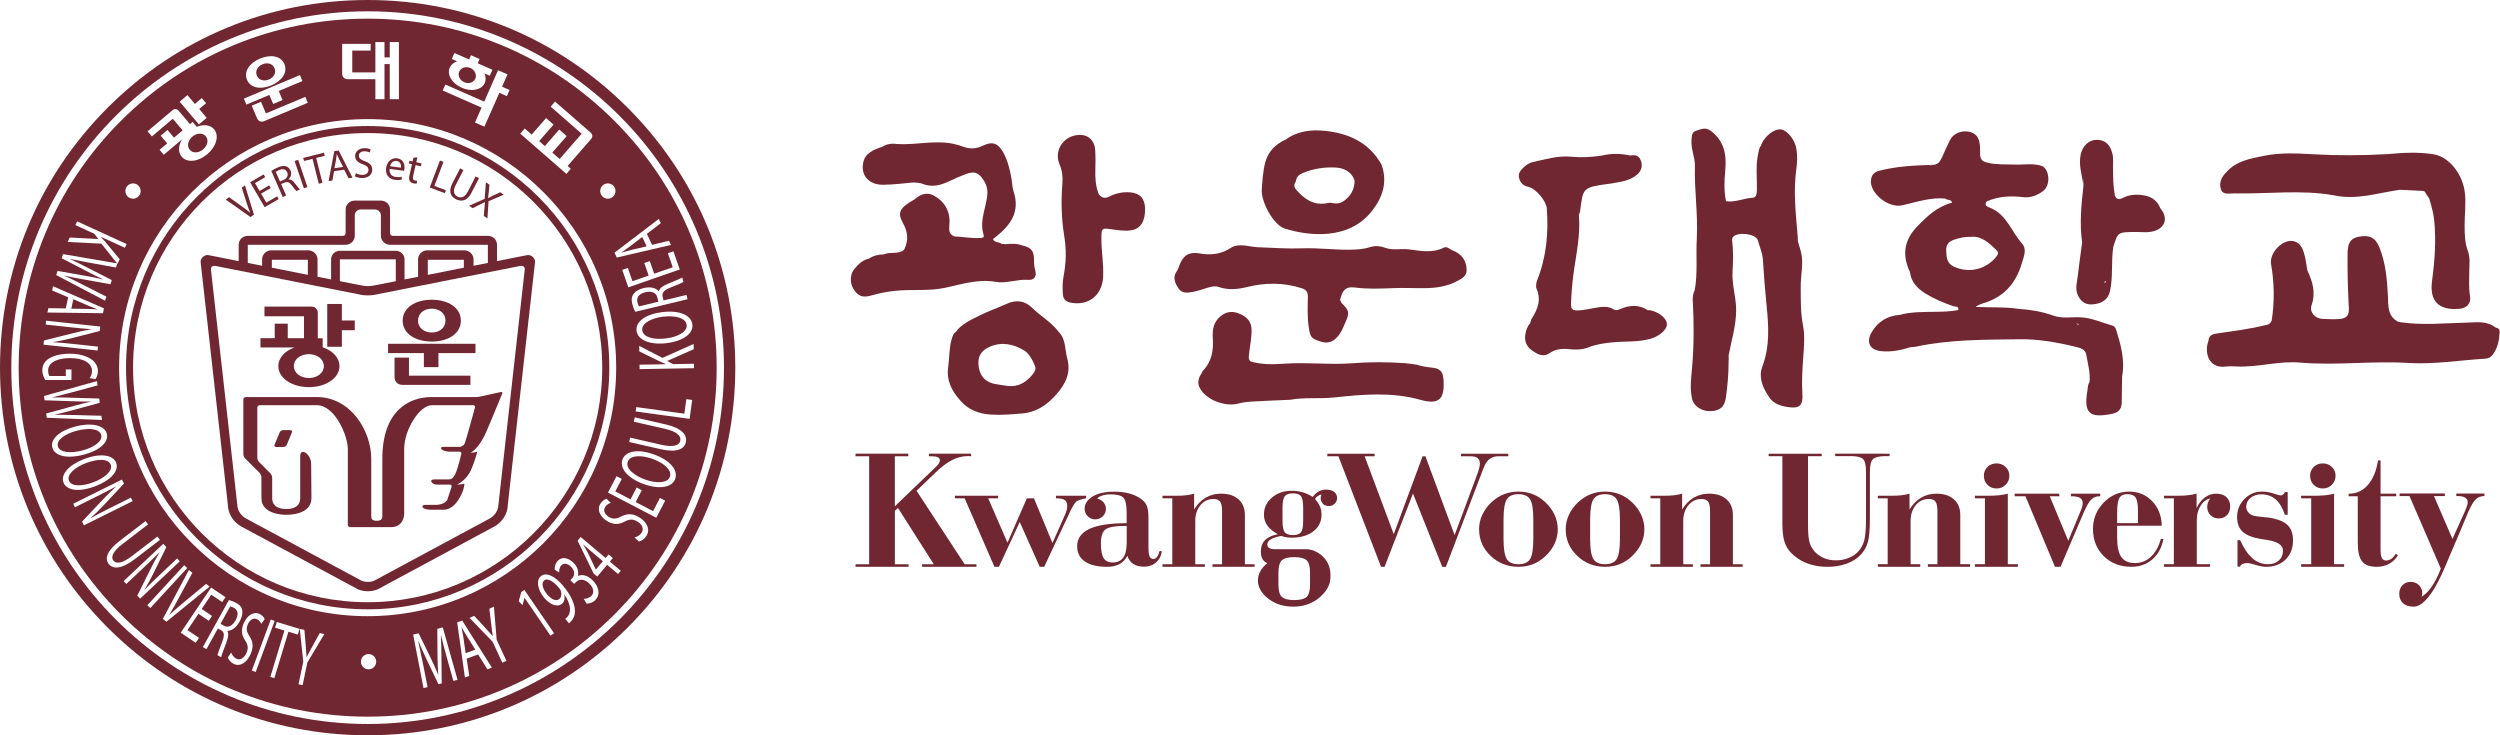 <svg width="238" height="70" viewBox="0 0 238 70" fill="none" xmlns="http://www.w3.org/2000/svg">
<path d="M23.86 20.67L21.497 19.005L21.808 18.773L22.959 19.6C23.273 19.83 23.554 20.037 23.808 20.247L23.816 20.242C23.688 19.941 23.569 19.598 23.455 19.235L23.016 17.869L23.32 17.642L24.174 20.43L23.86 20.665V20.67Z" fill="#712732"/>
<path d="M25.774 17.899L24.855 18.432L25.354 19.289L26.381 18.692L26.532 18.948L25.194 19.726L23.813 17.353L25.1 16.605L25.248 16.862L24.273 17.43L24.71 18.18L25.628 17.647L25.776 17.901L25.774 17.899Z" fill="#712732"/>
<path d="M25.826 16.274C25.977 16.173 26.206 16.044 26.426 15.948C26.774 15.795 27.031 15.763 27.244 15.834C27.416 15.891 27.565 16.029 27.654 16.229C27.797 16.558 27.686 16.869 27.463 17.074L27.468 17.084C27.688 17.067 27.883 17.197 28.056 17.432C28.291 17.746 28.459 17.963 28.552 18.037L28.217 18.185C28.142 18.128 27.992 17.941 27.789 17.657C27.562 17.343 27.367 17.271 27.068 17.39L26.762 17.523L27.241 18.612L26.918 18.756L25.829 16.274H25.826ZM26.653 17.279L26.987 17.133C27.335 16.98 27.471 16.694 27.345 16.407C27.202 16.084 26.905 16.044 26.562 16.195C26.407 16.264 26.303 16.323 26.253 16.363L26.656 17.281L26.653 17.279Z" fill="#712732"/>
<path d="M28.384 15.212L29.268 17.812L28.93 17.928L28.046 15.328L28.384 15.212Z" fill="#712732"/>
<path d="M29.753 15.123L28.942 15.326L28.868 15.034L30.839 14.538L30.913 14.832L30.101 15.037L30.696 17.407L30.348 17.494L29.753 15.123Z" fill="#712732"/>
<path d="M31.805 16.294L31.644 17.188L31.281 17.239L31.825 14.387L32.244 14.328L33.558 16.918L33.183 16.97L32.77 16.155L31.807 16.291L31.805 16.294ZM32.664 15.891L32.281 15.148C32.195 14.977 32.133 14.822 32.069 14.671H32.062C32.042 14.837 32.027 15.012 31.995 15.185L31.839 16.01L32.664 15.893V15.891Z" fill="#712732"/>
<path d="M33.877 16.484C34.037 16.582 34.267 16.654 34.511 16.649C34.874 16.642 35.082 16.447 35.077 16.17C35.072 15.918 34.921 15.77 34.548 15.639C34.096 15.486 33.815 15.254 33.807 14.871C33.8 14.444 34.146 14.118 34.681 14.106C34.958 14.101 35.168 14.16 35.286 14.229L35.195 14.521C35.109 14.471 34.923 14.397 34.674 14.402C34.299 14.409 34.16 14.637 34.165 14.824C34.17 15.081 34.341 15.202 34.721 15.343C35.19 15.513 35.425 15.731 35.435 16.136C35.445 16.558 35.141 16.936 34.494 16.951C34.23 16.955 33.938 16.881 33.79 16.785L33.877 16.486V16.484Z" fill="#712732"/>
<path d="M37.092 16.079C37.035 16.56 37.311 16.8 37.672 16.847C37.926 16.881 38.089 16.857 38.227 16.817L38.257 17.081C38.124 17.121 37.897 17.16 37.586 17.119C36.983 17.037 36.679 16.59 36.758 16C36.837 15.41 37.247 14.997 37.815 15.074C38.457 15.16 38.549 15.738 38.499 16.099C38.489 16.17 38.479 16.222 38.465 16.262L37.092 16.076V16.079ZM38.168 15.963C38.203 15.741 38.153 15.377 37.753 15.323C37.39 15.274 37.193 15.58 37.131 15.824L38.168 15.963Z" fill="#712732"/>
<path d="M39.736 14.987L39.63 15.449L40.129 15.563L40.067 15.829L39.566 15.716L39.329 16.753C39.275 16.99 39.309 17.141 39.507 17.185C39.601 17.207 39.66 17.212 39.714 17.207L39.667 17.476C39.596 17.484 39.482 17.484 39.346 17.454C39.183 17.417 39.065 17.331 39.003 17.22C38.931 17.091 38.931 16.911 38.983 16.684L39.223 15.634L38.924 15.565L38.986 15.298L39.282 15.367L39.364 15.009L39.729 14.985L39.736 14.987Z" fill="#712732"/>
<path d="M41.883 15.281L42.218 15.409L41.352 17.699L42.451 18.114L42.344 18.393L40.912 17.849L41.885 15.281H41.883Z" fill="#712732"/>
<path d="M44.12 16.195L43.371 17.642C43.09 18.185 43.216 18.541 43.539 18.711C43.898 18.896 44.258 18.778 44.535 18.242L45.283 16.793L45.601 16.958L44.865 18.385C44.478 19.134 43.927 19.235 43.399 18.961C42.9 18.704 42.668 18.225 43.06 17.467L43.801 16.029L44.12 16.195Z" fill="#712732"/>
<path d="M46.058 20.568L46.115 19.867C46.133 19.595 46.147 19.422 46.169 19.242L46.165 19.237C46.009 19.324 45.858 19.395 45.606 19.514L44.992 19.82L44.658 19.585L46.142 18.926L46.258 17.351L46.597 17.585L46.525 18.321C46.505 18.526 46.491 18.684 46.466 18.847L46.476 18.855C46.634 18.766 46.762 18.701 46.947 18.617L47.622 18.301L47.96 18.536L46.51 19.153L46.404 20.798L46.066 20.563L46.058 20.568Z" fill="#712732"/>
<path d="M35 70C25.651 70 16.862 66.36 10.251 59.749C3.64 53.138 0 44.349 0 35C0 25.651 3.64 16.862 10.251 10.251C16.862 3.64 25.651 0 35 0C44.349 0 53.138 3.64 59.749 10.251C66.36 16.862 70 25.651 70 35C70 44.349 66.36 53.138 59.749 59.749C53.138 66.36 44.349 70 35 70ZM35 1.077C16.296 1.077 1.077 16.296 1.077 35C1.077 53.704 16.296 68.923 35 68.923C53.704 68.923 68.923 53.706 68.923 35C68.923 16.294 53.706 1.077 35 1.077Z" fill="#712732"/>
<path d="M35 58.006C22.314 58.006 11.997 47.686 11.997 35C11.997 22.314 22.317 11.997 35 11.997C47.683 11.997 58.006 22.317 58.006 35C58.006 47.683 47.686 58.006 35 58.006ZM35 12.668C22.687 12.668 12.668 22.687 12.668 35C12.668 47.313 22.687 57.331 35 57.331C47.313 57.331 57.332 47.313 57.332 35C57.332 22.687 47.313 12.668 35 12.668Z" fill="#712732"/>
<path d="M8.92 45.898C9.883 45.53 10.774 44.848 10.54 44.233C10.305 43.623 9.233 43.685 8.172 44.09C7.137 44.485 6.337 45.172 6.559 45.752C6.784 46.337 7.821 46.318 8.92 45.898Z" fill="#712732"/>
<path d="M43.945 59.727C44.004 60.033 44.063 60.347 44.112 60.665L44.327 62.184L45.251 61.846L44.438 60.554C44.253 60.263 44.103 59.989 43.955 59.724H43.945V59.727Z" fill="#712732"/>
<path d="M55.529 51.837L55.519 51.847C55.68 52.109 55.793 52.306 55.914 52.523L56.717 54.208L56.729 54.218L57.393 53.43L56.119 52.353C55.919 52.185 55.721 52.012 55.529 51.837Z" fill="#712732"/>
<path d="M25.599 7.571C26.063 7.379 26.32 6.937 26.135 6.495C25.949 6.048 25.453 5.924 24.989 6.119C24.527 6.314 24.268 6.754 24.453 7.201C24.638 7.641 25.132 7.764 25.599 7.569V7.571Z" fill="#712732"/>
<path d="M53.255 56.018C52.709 55.361 52.141 54.983 51.797 55.267C51.519 55.499 51.644 56.055 52.096 56.598C52.494 57.077 52.956 57.265 53.24 57.03C53.459 56.847 53.489 56.534 53.383 56.233C53.363 56.171 53.326 56.102 53.257 56.018H53.255Z" fill="#712732"/>
<path d="M22.425 59.058C22.749 58.472 22.64 58.077 22.28 57.87C22.114 57.779 21.979 57.739 21.909 57.734L20.993 59.389L21.346 59.584C21.717 59.789 22.139 59.574 22.425 59.055V59.058Z" fill="#712732"/>
<path d="M19.339 14.219C19.761 13.864 19.884 13.325 19.588 12.97C19.289 12.619 18.736 12.654 18.316 13.009C17.896 13.365 17.768 13.906 18.064 14.259C18.361 14.612 18.919 14.577 19.336 14.222L19.339 14.219Z" fill="#712732"/>
<path d="M60.07 23.798L61.562 23.45L61.144 22.561L59.929 23.485C59.655 23.695 59.396 23.87 59.147 24.04L59.151 24.05C59.45 23.964 59.759 23.877 60.07 23.801V23.798Z" fill="#712732"/>
<path d="M61.446 27.819C60.796 27.977 60.584 28.34 60.68 28.777C60.729 28.974 60.791 29.108 60.838 29.167L62.675 28.723L62.574 28.303C62.468 27.866 62.021 27.678 61.446 27.816V27.819Z" fill="#712732"/>
<path d="M61.142 31.444C61.228 32.135 62.285 32.358 63.414 32.217C64.513 32.081 65.451 31.585 65.37 30.925C65.288 30.261 64.273 30.007 63.105 30.15C62.083 30.276 61.056 30.745 61.142 31.441V31.444Z" fill="#712732"/>
<path d="M58.495 11.508C52.22 5.233 43.875 1.776 35 1.776C26.125 1.776 17.783 5.233 11.508 11.508C5.23 17.783 1.776 26.125 1.776 35C1.776 43.875 5.23 52.22 11.508 58.495C17.783 64.77 26.127 68.227 35 68.227C43.873 68.227 52.22 64.77 58.495 58.495C64.77 52.22 68.227 43.875 68.227 35C68.227 26.125 64.77 17.783 58.495 11.505V11.508ZM66.039 33.247L63.513 34.365L64.088 34.664L66.064 34.63L66.071 35.052L60.89 35.141L60.883 34.718L63.382 34.676V34.662C63.179 34.578 62.994 34.494 62.824 34.415L60.863 33.452L60.853 32.928L63.073 34.071L66.034 32.745L66.044 33.244L66.039 33.247ZM65.916 30.886C66.022 31.743 65.041 32.474 63.486 32.664C61.853 32.866 60.705 32.358 60.599 31.493C60.49 30.609 61.495 29.903 63.021 29.715C64.792 29.498 65.814 30.058 65.916 30.886ZM65.056 26.843C64.928 26.93 64.51 27.105 63.903 27.345C63.231 27.606 63.009 27.838 63.076 28.216L63.169 28.602L65.353 28.076L65.451 28.485L60.483 29.683C60.367 29.493 60.258 29.204 60.189 28.923C60.085 28.485 60.142 28.172 60.379 27.905C60.564 27.69 60.888 27.517 61.275 27.424C61.94 27.263 62.446 27.421 62.705 27.712L62.727 27.708C62.804 27.431 63.127 27.196 63.631 26.996C64.308 26.722 64.777 26.53 64.955 26.419L65.059 26.841L65.056 26.843ZM64.71 25.655L59.816 27.357L59.238 25.692L59.769 25.507L60.209 26.774L61.755 26.236L61.337 25.038L61.861 24.858L62.278 26.055L64.044 25.443L63.579 24.107L64.11 23.922L64.713 25.655H64.71ZM62.908 21.25L61.582 22.26L62.073 23.307L63.693 22.922L63.878 23.317L58.717 24.517L58.502 24.055L62.718 20.842L62.91 21.25H62.908ZM58.66 35C58.66 48.046 48.046 58.66 35 58.66C21.954 58.66 11.34 48.046 11.34 35C11.34 21.954 21.954 11.34 35 11.34C48.046 11.34 58.66 21.954 58.66 35ZM57.867 17.459C58.27 17.459 58.596 17.785 58.596 18.188C58.596 18.59 58.27 18.916 57.867 18.916C57.465 18.916 57.139 18.59 57.139 18.188C57.139 17.785 57.465 17.459 57.867 17.459ZM49.96 12.236L50.617 12.812L51.988 11.241L52.699 11.861L51.328 13.434L51.867 13.906L53.24 12.333L53.951 12.952L52.58 14.525L53.279 15.135L55.376 12.73L52.422 10.152L52.842 9.67L56.25 12.641C56.42 12.789 56.438 13.046 56.289 13.214L54.037 15.797L54.343 16.064L53.919 16.553L49.528 12.723L49.955 12.234L49.96 12.236ZM42.826 6.426C42.952 6.142 43.201 5.946 43.515 5.838L43.009 5.613L43.258 5.043L44.658 5.66L44.836 5.255L45.658 5.616L45.478 6.023L46.881 6.645L46.629 7.213L46.118 6.989C46.251 7.292 46.278 7.611 46.152 7.892C45.858 8.562 44.9 8.767 43.959 8.354C43.006 7.932 42.525 7.092 42.819 6.426H42.826ZM42.404 8.048L46.096 9.675L47.414 6.685L48.313 7.08L47.797 8.253L48.513 8.567L48.254 9.154L47.54 8.836L46.913 10.253L46.115 12.061L45.219 11.663L45.844 10.243L42.149 8.616L42.399 8.05L42.404 8.048ZM32.575 4.176H35.286V4.818H33.536V6.892H35.736V4.003H36.603V5.465H37.104V4.003H37.976V9.443H37.104V6.102H36.603V9.443H35.736V7.539H33.123C32.728 7.539 32.575 7.275 32.575 7.013V4.176ZM29.298 9.789L25.172 11.523C24.806 11.678 24.567 11.493 24.465 11.253L23.966 10.061L24.848 9.693L25.315 10.796L29.063 9.223L29.3 9.784L29.298 9.789ZM24.759 5.574C25.769 5.151 26.745 5.314 27.078 6.107C27.409 6.892 26.841 7.702 25.833 8.127C24.821 8.549 23.848 8.386 23.517 7.601C23.184 6.808 23.752 5.998 24.759 5.571V5.574ZM28.552 7.147L28.792 7.717L26.537 8.663L26.898 9.522L26.009 9.898L25.646 9.038L23.455 9.959L23.216 9.391L28.552 7.149V7.147ZM17.845 9.053L18.553 9.893L19.208 9.34L19.62 9.826L18.966 10.379L19.677 11.219L18.936 11.844L17.104 9.68L17.845 9.053ZM16.427 10.483C16.598 10.337 16.854 10.359 17 10.53L18.087 11.816L18.336 11.607L18.729 12.073C19.376 11.819 20.015 11.871 20.381 12.308C20.897 12.918 20.588 13.96 19.731 14.684C18.877 15.407 17.81 15.526 17.294 14.916C16.933 14.488 16.978 13.861 17.321 13.273L15.59 14.735L15.192 14.264L15.918 13.651L15.296 12.92L15.945 12.372L16.565 13.105L17.388 12.409L16.452 11.305L14.461 12.989L14.046 12.501L16.43 10.488L16.427 10.483ZM12.664 17.459C13.066 17.459 13.392 17.785 13.392 18.188C13.392 18.59 13.066 18.916 12.664 18.916C12.261 18.916 11.935 18.59 11.935 18.188C11.935 17.785 12.261 17.459 12.664 17.459ZM5.477 25.789L8.162 26.265C8.819 26.381 9.322 26.48 9.831 26.604V26.594C9.362 26.381 8.9 26.159 8.3 25.843L5.873 24.586L6.001 24.194L11.147 25.07L9.651 23.196L6.44 23.035L6.636 22.611L9.369 22.756L8.974 22.255L7.179 21.43L7.344 21.072L12.054 23.233L11.888 23.591L9.616 22.549L9.611 22.561C9.759 22.719 9.893 22.87 10.014 23.011L11.392 24.673L11.187 25.117L11.162 25.085L11.036 25.468L8.433 24.994C7.791 24.878 7.152 24.754 6.66 24.65V24.66C7.132 24.868 7.685 25.152 8.288 25.46L10.644 26.665L10.515 27.058L7.9 26.591C7.288 26.48 6.68 26.367 6.147 26.241V26.251C6.665 26.488 7.186 26.749 7.769 27.043L10.127 28.243L10.002 28.626L5.349 26.186L5.477 25.794V25.789ZM4.598 29.337L6.26 29.36L6.487 28.3L4.961 27.648L5.048 27.251L9.898 29.352L9.799 29.819L4.514 29.752L4.603 29.34L4.598 29.337ZM4.186 32.414L6.905 31.733C7.5 31.582 8.112 31.444 8.685 31.352L8.678 31.338C8.026 31.291 7.406 31.232 6.549 31.138L4.349 30.898L4.388 30.528L9.54 31.088L9.493 31.515L6.781 32.207C6.154 32.367 5.591 32.483 5.048 32.57L5.055 32.58C5.747 32.619 6.374 32.676 7.176 32.765L9.332 33L9.293 33.37L4.141 32.809L4.186 32.412V32.414ZM4.717 34.101C5.146 33.837 5.838 33.674 6.645 33.674C8.191 33.679 9.32 34.304 9.32 35.328C9.32 35.681 9.189 35.958 9.08 36.092L8.535 35.995C8.658 35.832 8.757 35.627 8.757 35.319C8.757 34.575 7.972 34.089 6.673 34.089C5.374 34.089 4.581 34.555 4.581 35.267C4.581 35.526 4.643 35.701 4.719 35.793H6.265V35.17H6.803V36.178H4.312C4.203 36.003 4.028 35.652 4.028 35.239C4.028 34.778 4.228 34.395 4.712 34.096L4.717 34.101ZM4.401 39.364L7.031 38.642C7.675 38.465 8.172 38.339 8.683 38.233V38.223C8.164 38.233 7.651 38.23 6.974 38.2L4.243 38.107L4.191 37.697L9.236 36.277L9.288 36.692L6.732 37.38C6.102 37.551 5.472 37.714 4.983 37.83V37.84C5.502 37.825 6.124 37.84 6.801 37.862L9.446 37.939L9.498 38.349L6.934 39.047C6.334 39.21 5.734 39.368 5.198 39.482V39.492C5.771 39.482 6.354 39.497 7.008 39.509L9.653 39.581L9.703 39.981L4.453 39.771L4.401 39.361V39.364ZM4.976 42.596C4.774 41.816 5.658 40.998 7.176 40.603C8.769 40.188 9.962 40.502 10.169 41.292C10.379 42.1 9.466 42.895 7.977 43.283C6.25 43.732 5.174 43.352 4.979 42.596H4.976ZM6.043 45.927C5.754 45.174 6.542 44.263 8.006 43.702C9.542 43.115 10.765 43.292 11.056 44.056C11.355 44.836 10.535 45.727 9.098 46.278C7.431 46.915 6.319 46.656 6.04 45.927H6.043ZM7.811 49.659L9.735 47.619C10.157 47.172 10.597 46.725 11.029 46.337L11.016 46.328C10.441 46.639 9.888 46.923 9.117 47.308L7.134 48.293L6.969 47.96L11.609 45.653L11.802 46.038L9.89 48.081C9.448 48.555 9.038 48.955 8.626 49.323L8.636 49.328C9.238 48.987 9.799 48.698 10.523 48.34L12.464 47.374L12.629 47.708L7.989 50.014L7.811 49.656V49.659ZM10.34 53.679C9.96 53.183 10.155 52.437 11.431 51.462L13.856 49.605L14.098 49.921L11.664 51.788C10.742 52.494 10.535 53.035 10.784 53.358C11.061 53.719 11.639 53.64 12.55 52.943L14.985 51.079L15.227 51.395L12.827 53.232C11.562 54.2 10.742 54.205 10.34 53.679ZM13.069 56.704L14.318 54.195C14.592 53.645 14.884 53.091 15.187 52.593L15.173 52.588C14.713 53.052 14.264 53.486 13.637 54.074L12.024 55.593L11.77 55.321L15.543 51.77L15.839 52.084L14.602 54.593C14.316 55.176 14.039 55.677 13.753 56.146H13.765C14.244 55.647 14.696 55.208 15.284 54.655L16.862 53.168L17.116 53.44L13.343 56.991L13.069 56.699V56.704ZM14.024 57.62L17.536 53.81L17.825 54.077L14.313 57.887L14.024 57.62ZM15.504 58.919L17.985 54.262L18.316 54.531L17.081 56.815C16.743 57.443 16.437 58.003 16.118 58.527L16.126 58.532C16.57 58.119 17.079 57.692 17.61 57.25L19.623 55.583L19.951 55.847L15.842 59.191L15.504 58.917V58.919ZM18.63 61.191L17.205 60.231L20.099 55.931L21.47 56.852L21.156 57.317L20.114 56.615L19.2 57.974L20.186 58.638L19.877 59.097L18.892 58.433L17.847 59.984L18.946 60.725L18.632 61.191H18.63ZM21.057 62.569L20.699 62.372C20.727 62.221 20.882 61.796 21.119 61.189C21.386 60.52 21.373 60.203 21.07 60.011L20.744 59.831L19.657 61.796L19.311 61.606L21.786 57.132C21.993 57.169 22.262 57.272 22.502 57.403C22.872 57.608 23.045 57.853 23.073 58.201C23.095 58.477 23.001 58.828 22.806 59.179C22.475 59.779 22.033 60.053 21.662 60.058L21.65 60.078C21.791 60.312 21.734 60.705 21.536 61.211C21.275 61.893 21.094 62.364 21.055 62.569H21.057ZM22.27 63.211C22.001 63.093 21.764 62.829 21.69 62.592L22.008 62.12C22.095 62.359 22.27 62.606 22.517 62.715C22.885 62.878 23.248 62.643 23.46 62.167C23.655 61.725 23.618 61.404 23.352 60.991C23.016 60.515 22.912 59.989 23.208 59.322C23.534 58.584 24.139 58.196 24.683 58.435C24.969 58.561 25.127 58.766 25.199 58.942L24.878 59.396C24.823 59.273 24.7 59.048 24.445 58.937C24.063 58.769 23.747 59.09 23.603 59.413C23.408 59.855 23.48 60.149 23.754 60.574C24.09 61.093 24.159 61.586 23.85 62.283C23.527 63.014 22.927 63.505 22.267 63.214L22.27 63.211ZM23.974 63.834L25.777 58.976L26.147 59.114L24.344 63.972L23.974 63.834ZM27.458 60.142L26.12 64.557L25.737 64.441L27.076 60.026L26.186 59.757L26.352 59.211L28.518 59.868L28.352 60.411L27.458 60.139V60.142ZM29.261 63.066L28.809 65.224L28.419 65.142L28.871 62.989L28.537 59.873L28.977 59.964L29.105 61.451C29.14 61.858 29.165 62.187 29.184 62.559H29.194C29.347 62.248 29.52 61.94 29.715 61.579L30.439 60.27L30.878 60.362L29.266 63.063L29.261 63.066ZM35.087 63.722C34.684 63.722 34.358 63.397 34.358 62.994C34.358 62.592 34.684 62.266 35.087 62.266C35.489 62.266 35.815 62.592 35.815 62.994C35.815 63.397 35.489 63.722 35.087 63.722ZM43.159 64.826L42.549 62.633C42.357 61.937 42.127 61.097 41.981 60.47H41.967C41.999 61.09 42.018 61.749 42.026 62.483L42.05 65.061L41.739 65.135L40.65 62.858C40.329 62.184 40.048 61.564 39.813 60.986H39.803C39.944 61.618 40.122 62.471 40.275 63.231L40.707 65.412L40.317 65.505L39.332 60.413L39.855 60.288L40.981 62.594C41.263 63.184 41.502 63.71 41.707 64.214H41.722C41.68 63.683 41.66 63.103 41.65 62.434L41.631 59.86L42.154 59.734L43.559 64.725L43.159 64.821V64.826ZM46.402 63.715L45.515 62.305L44.429 62.703L44.671 64.35L44.261 64.5L43.522 59.253L44.001 59.077L46.829 63.559L46.407 63.715H46.402ZM47.824 63.093L46.898 61.097L44.705 58.828L45.14 58.626L46.16 59.729C46.439 60.031 46.661 60.278 46.906 60.562L46.915 60.557C46.856 60.211 46.814 59.858 46.765 59.448L46.587 57.954L47.022 57.751L47.283 60.91L48.214 62.913L47.827 63.09L47.824 63.093ZM52.407 60.515L49.938 56.914L49.931 56.919L49.745 57.615L49.385 57.238L49.622 56.366L49.921 56.161L52.746 60.282L52.407 60.515ZM54.44 59.058C54.346 59.186 54.245 59.28 54.163 59.337L53.81 58.91C53.892 58.863 53.963 58.784 54.06 58.672C54.215 58.472 54.292 58.201 54.257 57.88C54.225 57.517 54.062 57.082 53.729 56.591L53.719 56.6C53.8 56.973 53.734 57.287 53.492 57.487C53.054 57.848 52.343 57.559 51.8 56.902C51.197 56.173 51 55.26 51.494 54.85C51.99 54.437 52.825 54.825 53.64 55.808C54.341 56.655 54.652 57.396 54.719 57.959C54.773 58.403 54.662 58.793 54.44 59.058ZM56.675 57.129C56.423 57.378 56.08 57.472 55.855 57.467L55.568 57.013C55.741 57.013 56.075 56.954 56.285 56.746C56.672 56.361 56.403 55.847 56.107 55.556C55.61 55.062 55.117 55.131 54.825 55.42L54.657 55.586L54.299 55.225L54.467 55.057C54.687 54.84 54.786 54.383 54.368 53.963C54.087 53.679 53.724 53.541 53.445 53.817C53.267 53.995 53.218 54.292 53.23 54.496L52.805 54.225C52.785 53.973 52.877 53.61 53.119 53.37C53.558 52.933 54.168 53.151 54.598 53.58C54.961 53.946 55.131 54.393 55.015 54.825L55.025 54.835C55.386 54.65 55.936 54.756 56.428 55.252C56.991 55.82 57.206 56.593 56.67 57.124L56.675 57.129ZM58.84 54.647L57.801 53.77L56.858 54.889L56.517 54.603L54.983 51.471L55.279 51.121L57.655 53.123L57.939 52.785L58.344 53.128L58.06 53.464L59.1 54.341L58.84 54.647ZM61.545 51.017C61.379 51.284 61.075 51.501 60.826 51.553L60.404 51.168C60.66 51.103 60.935 50.95 61.088 50.703C61.312 50.336 61.14 49.933 60.693 49.659C60.28 49.404 59.954 49.407 59.492 49.642C58.956 49.938 58.411 49.99 57.791 49.605C57.102 49.182 56.813 48.508 57.146 47.967C57.322 47.683 57.554 47.542 57.742 47.486L58.144 47.871C58.008 47.913 57.764 48.019 57.608 48.269C57.374 48.649 57.645 49.014 57.947 49.2C58.359 49.454 58.665 49.409 59.137 49.17C59.715 48.879 60.221 48.861 60.87 49.259C61.552 49.679 61.945 50.36 61.54 51.015L61.545 51.017ZM62.476 49.288L57.88 46.895L58.695 45.332L59.194 45.592L58.574 46.782L60.026 47.538L60.611 46.411L61.102 46.668L60.517 47.794L62.174 48.659L62.826 47.404L63.325 47.663L62.478 49.291L62.476 49.288ZM64.281 45.592C63.992 46.404 62.789 46.619 61.31 46.093C59.759 45.54 58.962 44.574 59.255 43.752C59.554 42.912 60.769 42.732 62.216 43.248C63.898 43.846 64.557 44.809 64.278 45.592H64.281ZM65.291 42.107C65.143 42.759 64.436 43.115 62.871 42.757L59.895 42.078L59.991 41.663L62.982 42.347C64.113 42.606 64.666 42.398 64.762 41.974C64.871 41.502 64.444 41.087 63.328 40.83L60.337 40.146L60.431 39.731L63.377 40.406C64.928 40.761 65.446 41.421 65.291 42.11V42.107ZM65.649 39.875L60.515 39.171L60.572 38.754L65.15 39.381L65.34 37.998L65.896 38.075L65.649 39.875Z" fill="#712732"/>
<path d="M7.84 42.885C8.838 42.626 9.799 42.048 9.633 41.411C9.468 40.779 8.396 40.719 7.295 41.008C6.223 41.287 5.351 41.88 5.509 42.48C5.667 43.085 6.702 43.181 7.84 42.885Z" fill="#712732"/>
<path d="M44.197 7.828C44.611 8.008 45.086 7.868 45.251 7.49C45.411 7.117 45.204 6.663 44.789 6.477C44.364 6.292 43.883 6.445 43.717 6.816C43.552 7.191 43.769 7.641 44.197 7.828Z" fill="#712732"/>
<path d="M62.098 43.678C61.127 43.332 59.998 43.29 59.764 43.952C59.529 44.609 60.376 45.28 61.448 45.663C62.49 46.034 63.552 46.011 63.774 45.387C63.999 44.757 63.206 44.073 62.098 43.678Z" fill="#712732"/>
<path d="M6.981 28.488L6.788 29.389L8.31 29.409C8.655 29.414 8.964 29.434 9.268 29.451V29.441C8.979 29.332 8.68 29.216 8.384 29.093L6.981 28.485V28.488Z" fill="#712732"/>
<path d="M50.923 24.786C50.844 24.51 50.61 24.312 50.323 24.28C50.279 24.277 50.234 24.277 50.187 24.287L47.315 24.858V23.29C47.315 22.83 46.93 22.455 46.461 22.455H37.398C37.252 22.455 37.136 22.341 37.134 22.201V22.196L37.129 19.934C37.129 19.472 36.746 19.099 36.274 19.099H33.76C33.289 19.099 32.906 19.472 32.906 19.934L32.901 22.196V22.201C32.901 22.341 32.782 22.455 32.637 22.455H23.576C23.105 22.455 22.722 22.83 22.722 23.29V24.858L19.847 24.287C19.803 24.277 19.758 24.277 19.714 24.28C19.427 24.312 19.193 24.51 19.114 24.786C19.099 24.838 19.094 24.895 19.099 24.949L21.64 47.597L21.727 48.417C21.85 49.098 22.277 49.708 22.914 50.093L34.079 56.104C34.38 56.225 34.696 56.287 35.017 56.287C35.336 56.287 35.652 56.225 35.956 56.104L47.12 50.093C47.757 49.708 48.185 49.098 48.308 48.417L48.395 47.597L50.936 24.949C50.941 24.895 50.936 24.838 50.921 24.786H50.923ZM23.591 23.302H32.901C33.385 23.302 33.775 22.919 33.775 22.448V20.494C33.775 20.198 34.015 19.956 34.316 19.944H35.716C36.02 19.956 36.26 20.198 36.26 20.494V22.448C36.26 22.919 36.652 23.302 37.134 23.302H46.444V25.031L45.081 25.302V24.692C45.081 24.218 44.685 23.831 44.199 23.831H40.682C40.196 23.831 39.801 24.218 39.801 24.692V26.349L38.512 26.604V24.692C38.512 24.243 38.136 23.875 37.675 23.875H32.358C31.896 23.875 31.52 24.241 31.52 24.692V26.604L30.229 26.349V24.692C30.229 24.218 29.834 23.831 29.347 23.831H25.833C25.347 23.831 24.952 24.218 24.952 24.692V25.302L23.588 25.031V23.302H23.591ZM44.157 25.485L40.727 26.164V24.732H44.157V25.483V25.485ZM37.679 26.769L35.709 27.159C35.617 27.184 35.17 27.243 35.02 27.243C34.869 27.243 34.422 27.184 34.331 27.159L32.358 26.769V24.69C32.358 24.69 32.358 24.69 32.36 24.69H37.679V26.769ZM29.308 26.164L25.88 25.485V24.734H29.308V26.167V26.164ZM47.426 48.266C47.36 48.673 47.059 49.113 46.641 49.35L35.575 55.307C35.422 55.366 35.227 55.398 35.02 55.398C34.812 55.398 34.617 55.366 34.464 55.307L23.398 49.35C22.981 49.113 22.682 48.673 22.613 48.266L20.079 25.641C20.077 25.483 20.139 25.238 20.601 25.334L34.128 28.016C34.222 28.044 34.321 28.061 34.42 28.076C34.617 28.108 34.817 28.122 35.017 28.122C35.217 28.122 35.42 28.108 35.615 28.076C35.714 28.061 35.812 28.044 35.906 28.016L49.437 25.334C49.896 25.238 49.96 25.483 49.958 25.641L47.426 48.266Z" fill="#712732"/>
<path d="M41.105 32.516C42.673 32.516 43.873 31.758 43.873 30.525C43.873 29.293 42.673 28.535 41.105 28.535C39.537 28.535 38.334 29.291 38.334 30.525C38.334 31.76 39.532 32.516 41.105 32.516ZM41.105 29.387C41.826 29.387 42.411 29.824 42.411 30.52C42.411 31.217 41.826 31.654 41.105 31.654C40.384 31.654 39.796 31.217 39.796 30.52C39.796 29.824 40.381 29.387 41.105 29.387Z" fill="#712732"/>
<path d="M36.944 32.728V33.615H40.354V34.951H41.74V33.615H45.266V32.728H36.944Z" fill="#712732"/>
<path d="M38.934 34.042H37.561V35.892C37.561 36.262 37.778 36.642 38.346 36.642H44.784V35.766H38.934V34.042Z" fill="#712732"/>
<path d="M30.72 33.064V32.2H30.253V29.772C30.253 29.453 29.989 29.189 29.671 29.189H25.176V30.11H28.94V32.197H27.394V30.812H26.154V32.197H24.796V33.081H28.033C27.12 33.407 26.497 34.059 26.497 34.854C26.497 36 27.799 36.857 29.406 36.857C31.014 36.857 32.316 36.002 32.316 34.854C32.316 34.044 31.666 33.382 30.72 33.061V33.064ZM29.404 35.988C28.614 35.988 27.974 35.514 27.974 34.852C27.974 34.19 28.614 33.716 29.404 33.716C30.194 33.716 30.831 34.19 30.831 34.852C30.831 35.514 30.192 35.988 29.404 35.988Z" fill="#712732"/>
<path d="M33.773 30.51H32.545V28.937H31.155V33.014H32.545V31.436H33.773V30.51Z" fill="#712732"/>
<path d="M47.671 37.321L45.794 37.734C45.671 37.768 45.461 37.798 45.332 37.798H41.114C38.867 37.798 36.398 39.156 36.398 43.685V49.172C36.398 49.575 36 49.575 35.869 49.575C35.738 49.575 35.343 49.592 35.343 49.172V43.685C35.343 41.011 33.39 37.798 30.145 37.798H23.401C23.27 37.798 23.166 37.904 23.166 38.032V43.236C23.166 43.367 23.24 43.547 23.334 43.638L24.715 45.019C24.806 45.11 24.883 45.29 24.883 45.421L24.89 47.429C24.89 49.007 27.046 49.007 27.246 49.007C27.446 49.007 29.649 49.022 29.649 47.429C29.649 47.429 29.622 44.831 29.622 44.167C29.622 43.502 29.133 43.021 28.861 43.021C28.589 43.021 28.579 43.292 28.579 43.5V47.429C28.579 48.481 27.421 48.459 27.246 48.459C27.07 48.459 25.912 48.466 25.912 47.429V45.468C25.912 45.34 25.836 45.157 25.744 45.066L24.665 43.986C24.574 43.895 24.497 43.712 24.497 43.584V38.81C24.497 38.679 24.604 38.573 24.732 38.573H30.148C31.916 38.573 33.113 41.532 33.113 42.717V49.948C33.113 50.079 33.219 50.185 33.348 50.185H37.21C38.47 50.185 38.48 48.94 38.48 48.94V42.72C38.48 40.919 39.937 38.576 41.114 38.576H45.053C45.184 38.576 45.256 38.677 45.216 38.8C45.216 38.8 44.349 41.986 44.236 42.223C44.122 42.463 43.865 42.542 43.737 42.542H42.28C42.149 42.542 41.848 42.557 42.045 42.771C42.241 42.986 42.734 43.001 42.863 43.001H43.737C43.868 43.001 43.964 43.102 43.917 43.223C43.917 43.223 43.599 44.581 43.349 45.11C43.1 45.636 42.87 45.636 42.739 45.636H41.366C41.159 45.636 40.922 45.732 41.129 45.955C41.337 46.177 41.685 46.135 41.907 46.135H42.85C42.979 46.137 43.036 46.271 42.977 46.387C42.977 46.387 42.767 47.051 42.601 47.525C42.436 47.997 41.663 48.066 41.534 48.066H40.48C40.349 48.066 40.146 48.108 40.243 48.296C40.339 48.483 40.848 48.525 40.979 48.525H42.255C42.853 48.525 43.404 48.051 43.789 47.333C44.174 46.614 44.152 46.407 44.194 46.229C44.236 46.051 44.204 46.041 44.132 46.063C43.883 46.137 43.505 46.125 43.505 46.125C43.505 46.125 44.406 45.779 44.878 44.656C45.177 43.942 45.364 43.29 45.401 43.157C45.438 43.021 45.399 43.004 45.35 43.018C45.073 43.115 44.809 43.087 44.809 43.087C44.809 43.087 45.599 42.754 46.335 41.021C47.071 39.287 47.809 37.477 47.809 37.477C47.861 37.358 47.799 37.289 47.676 37.324L47.671 37.321Z" fill="#712732"/>
<path d="M26.952 40.946C26.821 40.946 26.675 41.045 26.626 41.164L26.139 42.337C26.09 42.455 26.154 42.554 26.285 42.554H26.979C27.11 42.554 27.256 42.455 27.305 42.337L27.789 41.164C27.838 41.043 27.774 40.946 27.643 40.946H26.949H26.952Z" fill="#712732"/>
<path fill-rule="evenodd" clip-rule="evenodd" d="M157.089 29.535C157.025 29.52 156.951 29.535 156.881 29.535C156.042 28.992 155.17 29.032 154.286 29.404C154.069 29.496 153.851 29.599 153.622 29.454C153.083 29.113 152.503 29.204 151.925 29.296C151.352 29.387 150.789 29.535 150.204 29.553C149.745 29.565 149.53 29.439 149.557 28.916C149.604 27.893 149.678 26.873 149.824 25.858C150.08 24.065 150.471 22.285 150.308 20.455C150.347 20.349 150.406 20.243 150.421 20.134C150.718 17.887 150.604 17.837 153.239 17.489C153.264 17.487 153.286 17.489 153.308 17.482C154.195 17.316 155.121 17.25 155.847 16.627C156.247 16.284 156.4 15.837 156.217 15.309C156.047 14.815 155.684 14.711 155.217 14.807H155.212C154.313 14.61 153.412 14.592 152.51 14.807C151.54 14.958 150.567 15.017 149.587 14.921C148.33 14.793 147.139 15.165 145.939 15.425C145.603 15.496 145.295 15.696 145.04 15.943C144.751 16.225 144.487 16.529 144.623 16.98C144.754 17.41 145.003 17.679 145.482 17.783C146.233 17.946 147.201 19.141 147.255 19.838C147.431 22.161 147.221 24.433 146.361 26.621C146.248 26.91 146.176 27.249 146.29 27.513C146.739 28.56 146.386 29.446 145.83 30.318C145.744 30.449 145.722 30.619 145.667 30.773C145.393 31.076 145.272 31.469 145.211 31.844C145.114 32.447 145.309 32.99 145.838 33.353C146.364 33.716 146.875 34.059 147.549 33.6C148.08 33.237 148.707 33.166 149.352 33.239C149.979 33.311 150.624 33.301 151.207 33.072C151.977 32.765 152.762 32.662 153.577 32.585C154.755 32.477 155.95 32.58 157.109 32.257C157.961 32.02 158.692 31.392 158.689 30.876C158.684 30.321 158.01 29.748 157.089 29.525V29.535ZM150.088 32.746C150.103 32.746 150.113 32.746 150.127 32.743C150.125 32.748 150.12 32.753 150.117 32.758C150.108 32.753 150.098 32.751 150.09 32.746H150.088Z" fill="#712732"/>
<path fill-rule="evenodd" clip-rule="evenodd" d="M171.641 30.948C171.407 29.753 171.437 28.548 171.427 27.34C171.414 26.234 171.718 25.132 171.466 24.026C171.362 23.668 171.259 23.31 171.155 22.952C171.15 22.813 171.155 22.673 171.143 22.534C170.967 20.381 170.706 18.228 171.014 16.062C171.103 15.44 171.115 14.805 171.019 14.18C170.883 13.299 170.138 12.385 169.533 12.318C168.903 12.249 167.979 12.975 167.668 13.783C167.661 13.802 167.666 13.829 167.663 13.852C167.458 14.069 167.438 14.355 167.379 14.625C167.122 15.778 167.285 16.948 167.256 18.109C167.248 18.44 167.189 18.81 166.856 18.825C165.999 18.87 165.194 19.285 164.319 19.159C164.114 18.191 164.152 17.218 164.243 16.242C164.381 14.76 164.166 13.422 162.855 12.447C162.354 12.074 161.936 12.311 161.487 12.439C161.065 12.56 161.072 12.906 161.035 13.271C160.941 14.153 161.381 14.973 161.356 15.807C161.289 18.111 161.665 20.393 161.534 22.712C161.443 24.349 161.635 26.006 161.334 27.646C161.161 27.962 161.134 28.293 161.154 28.651C161.267 30.745 161.27 32.84 161.092 34.934C161.005 35.949 160.85 36.978 161.092 37.993C161.252 38.672 162.015 39.164 162.808 39.142C163.712 39.117 164.169 38.761 164.295 37.902C164.46 36.756 164.564 35.603 164.564 34.445C164.576 34.255 164.579 34.064 164.561 33.869C164.826 32.432 165.273 31.027 165.283 29.545C165.292 28.308 164.863 27.12 164.937 25.871C164.991 24.922 165.028 23.962 164.91 23.009C164.89 22.851 164.873 22.683 164.994 22.547C165.433 22.048 167.169 22.25 167.342 22.868C167.515 23.485 167.787 24.078 167.829 24.737C167.92 26.177 168.029 27.617 168.174 29.049C168.377 31.024 168.505 32.968 167.774 34.897C167.411 35.855 167.762 36.815 168.327 37.662C168.747 38.435 169.535 38.66 170.281 38.764C171.355 38.914 171.656 38.556 171.587 37.485C171.513 36.322 171.587 35.163 171.669 34.005C171.743 32.988 171.839 31.958 171.639 30.943L171.641 30.948ZM170.785 15.353C170.785 15.301 170.78 15.249 170.777 15.197C170.782 15.249 170.785 15.301 170.785 15.353Z" fill="#712732"/>
<path fill-rule="evenodd" clip-rule="evenodd" d="M122.306 21.759C124.554 22.46 128.411 22.932 130.636 20.05C131.666 18.719 132.11 17.287 131.508 15.642C130.327 13.578 128.428 12.698 126.171 12.461C124.833 12.321 123.524 12.457 122.388 13.296C121.432 13.721 120.746 14.402 120.464 15.422C120.227 16.277 120.188 17.166 120.121 18.047C120.037 19.191 121.227 21.423 122.304 21.759H122.306ZM131.564 16.682C131.564 16.682 131.555 16.701 131.552 16.714C131.547 16.669 131.542 16.625 131.535 16.583C131.564 16.605 131.582 16.635 131.564 16.684V16.682ZM123.381 17.233C123.408 16.788 123.724 16.598 124.079 16.45C125.043 16.05 126.077 15.904 127.092 15.946C127.89 15.976 128.683 16.306 128.964 17.23C128.93 17.823 128.764 18.344 128.329 18.791C127.929 19.203 127.517 19.46 126.924 19.341C126.769 19.309 126.593 19.29 126.44 19.322C125.107 19.623 124.186 18.976 123.376 18.033C123.134 17.749 123.205 17.499 123.381 17.233Z" fill="#712732"/>
<path fill-rule="evenodd" clip-rule="evenodd" d="M138.222 23.811C137.975 23.698 137.745 23.428 137.456 23.574C136.357 24.13 135.214 23.873 134.1 23.74C133.36 23.648 132.594 23.853 131.893 23.596C131.377 23.406 130.9 23.374 130.404 23.532C129.774 23.735 129.129 23.762 128.477 23.772C126.988 23.794 125.512 23.587 124.017 23.641C122.595 23.693 121.168 23.591 119.743 23.535C118.871 23.5 117.938 23.093 117.15 23.611C116.33 24.152 115.493 24.27 114.572 24.184C113.189 23.907 112.66 24.194 112.196 25.473C112.157 25.582 112.119 25.698 112.05 25.789C111.626 26.36 111.821 26.871 112.152 27.402C112.5 27.957 113.021 27.883 113.52 27.797C113.974 27.72 114.416 27.557 114.861 27.424C115.241 27.308 115.621 27.184 116.024 27.323C116.918 27.631 117.824 27.545 118.703 27.328C120.464 26.893 122.197 26.886 123.931 27.441C124.348 27.575 124.519 27.812 124.509 28.261C124.492 29.214 124.445 30.173 124.59 31.123C124.657 31.555 124.699 32.084 125.116 32.279C126.144 32.763 126.86 32.812 127.586 31.718C127.791 31.412 127.914 31.052 128.07 30.713C128.5 29.777 128.453 29.55 127.707 28.837C127.665 28.743 127.62 28.646 127.578 28.55C127.779 27.627 128.134 27.256 128.976 27.37C130.206 27.535 131.423 27.478 132.651 27.429C133.698 27.387 134.747 27.449 135.797 27.429C136.829 27.409 137.842 27.241 138.76 26.738C139.158 26.52 139.62 26.303 139.622 25.742C139.622 24.797 139.16 24.172 138.224 23.811H138.222Z" fill="#712732"/>
<path fill-rule="evenodd" clip-rule="evenodd" d="M136.35 35C135.839 34.956 135.342 34.872 134.853 34.714C134.486 34.667 134.12 34.6 133.75 34.573C132.075 34.455 130.401 34.45 128.729 34.581C126.566 34.746 124.4 34.467 122.242 34.625C121.17 34.704 120.111 34.716 119.066 34.415C118.812 34.198 118.888 33.926 118.918 33.645C118.997 32.862 119.185 32.094 119.145 31.296C119.108 30.555 118.644 30.153 118.061 29.891C117.449 29.614 116.821 29.605 116.234 30.074C115.552 30.617 115.401 31.351 115.458 32.133C115.542 33.314 115.379 34.395 114.525 35.287C114.465 35.351 114.441 35.447 114.399 35.529C114.088 35.954 113.974 36.457 114.204 36.909C114.796 38.075 116.648 38.771 117.942 38.408C118.318 38.302 118.718 38.258 119.111 38.233C120.343 38.161 121.578 38.114 122.81 38.06C124.19 37.806 125.593 37.986 126.983 37.84C129.734 37.549 132.478 37.295 135.214 38.06C136.995 38.559 137.555 38.018 137.419 36.124C137.365 35.378 137.093 35.07 136.35 35.003V35Z" fill="#712732"/>
<path fill-rule="evenodd" clip-rule="evenodd" d="M107.623 18.314C106.884 18.247 106.19 18.403 105.536 18.746C105.136 18.931 104.832 18.798 104.588 18.462C104.314 17.731 104.249 16.973 104.277 16.195C104.299 15.543 104.301 14.889 104.259 14.239C104.212 13.496 103.721 12.95 103.099 12.866C101.469 12.649 100.239 14.178 100.874 15.662C101.128 16.259 101.19 16.84 101.138 17.489C101.005 19.141 101.044 20.818 101.311 22.436C101.526 23.737 101.503 24.962 101.264 26.224C101.15 26.816 101.14 27.424 101.187 28.034C101.224 28.528 101.511 28.73 101.931 28.812C103.63 29.145 104.929 28.098 105.017 26.379C105.084 25.115 104.835 23.868 104.852 22.611C104.864 21.734 104.887 21.7 105.768 21.818C106.418 21.905 107.057 22.028 107.714 21.919C108.586 21.776 109.04 21.048 109.011 19.835C108.988 18.914 108.519 18.393 107.625 18.314H107.623ZM106.092 19.657C106.099 19.67 106.107 19.685 106.116 19.697C106.104 19.692 106.094 19.687 106.082 19.682C106.087 19.672 106.089 19.665 106.092 19.657Z" fill="#712732"/>
<path fill-rule="evenodd" clip-rule="evenodd" d="M94.786 26.836C95.801 27.014 96.843 26.562 97.903 26.641C98.488 26.686 98.715 26.29 98.545 25.7C98.451 25.379 98.439 25.061 98.436 24.735C98.436 23.87 98.184 23.569 97.3 23.357H97.288C96.787 23.162 96.27 23.203 95.752 23.245C95.616 23.236 95.48 23.226 95.344 23.218C95.12 23.001 94.69 23.142 94.532 22.759C94.628 22.68 94.719 22.608 94.808 22.539C96.221 21.433 97.135 20.141 96.49 18.22C96.359 17.83 96.367 17.395 96.29 16.983C96.135 16.133 95.939 15.296 95.52 14.531C95.033 13.644 94.49 13.417 93.566 13.869C92.919 14.185 92.332 14.2 91.689 13.963C91.406 13.859 91.114 13.77 90.82 13.706C89.008 13.303 87.195 13.832 85.38 13.711C84.881 13.634 84.409 13.706 83.98 13.982C83.167 14.247 82.35 14.565 82.172 15.511C81.94 16.724 82.74 17.6 84.071 17.59C85.034 17.585 86 17.45 86.963 17.371C87.237 17.405 87.538 17.383 87.785 17.487C88.714 17.874 89.558 17.64 90.403 17.235C90.907 16.995 91.42 16.768 91.941 16.575C92.833 16.244 93.218 16.459 93.712 17.274C94.181 18.047 93.981 18.798 93.808 19.566C93.606 20.475 93.332 21.374 93.628 22.312C93.734 22.648 93.522 22.64 93.295 22.655C92.475 22.707 91.67 22.539 90.857 22.505C90.573 22.396 90.391 22.189 90.371 21.89C90.351 21.571 90.408 21.245 90.395 20.927C90.349 19.892 89.815 19.139 88.943 18.64C88.237 18.235 87.61 18.504 87.044 18.993C85.639 19.788 85.392 20.22 85.98 21.275C86.459 22.132 86.489 22.929 86.069 23.779C85.493 24.256 84.735 23.934 84.118 24.221C83.617 24.228 83.143 24.334 82.723 24.623C82.115 24.747 81.708 25.162 81.332 25.609C80.908 26.113 80.89 26.972 81.278 27.56C81.71 28.214 82.14 28.362 82.957 28.128C83.693 27.915 84.437 27.77 85.205 27.688C86.778 27.52 88.371 27.735 89.931 27.407C91.531 27.071 93.087 26.535 94.794 26.834L94.786 26.836ZM82.752 25.433C82.757 25.461 82.762 25.485 82.767 25.512C82.757 25.485 82.752 25.458 82.752 25.433Z" fill="#712732"/>
<path fill-rule="evenodd" clip-rule="evenodd" d="M100.799 31.61C100.095 30.671 99.063 30.093 98.236 29.286C97.569 28.634 96.744 28.508 95.853 28.918C95.008 29.306 94.119 29.6 93.292 30.017C92.452 30.442 91.561 30.817 90.971 31.617C90.726 31.793 90.662 32.077 90.588 32.336C90.346 33.19 90.393 34.082 90.267 34.951C90.087 36.196 90.593 37.198 91.391 38.097C92.154 39.013 93.183 39.394 94.327 39.468C95.324 39.534 96.32 39.445 97.317 39.361C98.683 39.248 99.658 38.551 100.52 37.596C101.409 36.608 101.985 35.529 101.602 34.131C101.367 33.279 101.486 32.316 100.802 31.607L100.799 31.61ZM94.24 33.005C95.391 32.504 96.525 32.773 97.502 33.365C97.967 33.647 98.317 34.282 98.54 34.867C98.633 35.114 98.525 35.368 98.357 35.581C97.73 36.373 96.969 36.877 95.897 36.734C95.485 36.67 95.07 36.628 94.663 36.541C93.667 36.327 93.174 35.62 93.144 34.59C93.119 33.753 93.559 33.304 94.245 33.005H94.24Z" fill="#712732"/>
<path fill-rule="evenodd" clip-rule="evenodd" d="M237.592 31.19C236.772 30.531 235.804 30.686 234.868 30.711C232.692 30.765 230.514 30.997 228.341 30.649C227.281 30.121 227.37 29.145 227.328 28.182C227.257 26.604 227.109 25.026 226.518 23.542C226.143 22.601 225.531 22.329 224.501 22.547C223.777 22.7 223.501 23.125 223.488 24.145C223.469 25.871 223.513 27.594 223.609 29.316C223.649 30.012 223.412 30.313 222.713 30.37C222.182 30.412 221.641 30.378 221.105 30.358C220.374 30.333 219.836 29.711 220.068 29.037C220.473 27.854 220.159 26.799 219.663 25.75C219.557 25.179 219.5 24.596 219.327 24.046C219.159 23.51 218.865 22.999 218.209 22.939C217.184 22.846 216.028 24.14 216.206 25.147C216.519 26.928 216.542 28.715 216.268 30.503C216.171 30.748 216.008 30.913 215.732 30.936C214.168 31.336 212.566 31.516 210.975 31.758C210.573 31.82 210.272 31.975 210.249 32.437C209.827 33.556 210.249 35.119 211.909 34.897C212.23 34.855 212.561 34.87 212.884 34.887C214.929 34.993 216.907 34.339 218.981 34.519C222.387 34.818 225.805 34.336 229.235 34.553C231.675 34.706 234.152 34.297 236.611 34.144C236.917 34.124 237.125 34 237.31 33.758C237.784 33.136 237.917 32.417 237.967 31.669C237.984 31.395 237.88 31.22 237.592 31.188V31.19Z" fill="#712732"/>
<path fill-rule="evenodd" clip-rule="evenodd" d="M212.702 18.408C215.858 18.482 219.023 18.038 222.17 18.591C224.328 19.072 226.39 18.363 228.484 18.062V18.067C229.225 18.104 229.971 18.141 230.717 18.178L230.758 18.213H230.815C230.966 18.442 231.117 18.677 231.267 18.912C231.465 19.578 231.657 20.24 231.731 20.942C231.931 22.875 231.793 24.784 231.534 26.705C231.265 28.681 232.169 29.567 234.134 29.402C234.841 29.343 235.265 28.874 235.147 28.197C235.016 27.454 235.073 26.713 235.073 25.97C235.073 25.273 235.186 24.562 234.939 23.893C234.643 23.085 234.631 22.255 234.631 21.416C234.631 20.396 234.774 19.378 234.655 18.351C234.458 16.615 233.193 14.936 231.675 14.689C230.232 14.452 228.766 14.536 227.311 14.672C224.938 14.805 222.567 14.822 220.192 14.684C218.641 14.593 217.063 14.518 215.527 14.835C214.24 15.099 212.907 15.309 211.958 16.381C211.467 16.85 211.213 17.457 211.45 18.07C211.647 18.581 212.265 18.398 212.707 18.41L212.702 18.408ZM211.709 17.346C211.709 17.346 211.692 17.346 211.682 17.346C211.689 17.339 211.697 17.334 211.701 17.326C211.701 17.334 211.704 17.339 211.706 17.346H211.709Z" fill="#712732"/>
<path d="M201.048 30.98C200.051 30.701 199.11 30.247 198.033 30.205C197.184 30.17 196.307 30.348 195.477 30.047C194.42 29.664 193.326 29.481 192.21 29.41C190.864 29.2 189.501 29.286 188.106 29.224C188.175 29.158 188.2 29.12 188.232 29.106C188.424 29.022 188.612 28.923 188.81 28.866C190.743 28.301 191.911 26.984 192.464 25.1C192.647 24.48 193 23.747 192.494 23.179C191.482 22.046 191.032 20.406 189.444 19.773C189.286 19.712 188.827 19.581 189.126 19.176C190.242 18.689 191.408 18.62 192.6 18.768C193.311 18.855 193.939 18.598 194.494 18.195C195.203 17.684 195.156 16.257 194.447 15.82C193.588 15.504 192.699 15.701 191.825 15.667C190.965 15.632 190.099 15.696 189.252 15.499C188.834 15.403 188.508 15.264 188.506 14.681C188.501 14.165 188.54 13.597 188.291 13.113C187.859 12.276 186.185 12.256 185.634 13.345C185.362 13.884 185.123 14.442 184.871 14.993C184.688 15.393 184.456 15.724 183.947 15.691C183.893 15.741 183.824 15.738 183.757 15.761C183.708 15.775 183.656 15.788 183.606 15.8C183.718 15.753 183.829 15.711 183.947 15.694C182.253 15.748 180.564 15.825 178.909 16.255C178.435 16.378 178.201 16.613 178.122 17.087C177.917 18.326 179.739 19.848 181.09 19.546C182.446 19.245 183.774 18.766 185.197 18.904C185.362 19.097 185.733 18.917 185.844 19.297C184.453 19.643 183.473 20.569 182.51 21.569C181.246 22.883 181.07 24.3 181.826 25.898C181.942 26.861 182.537 27.468 183.32 27.953C184.152 28.469 185.049 28.837 185.972 29.155C186.133 29.209 186.501 29.123 186.432 29.516C185.723 29.651 185.009 29.674 184.29 29.684C183.142 29.701 181.986 29.674 180.86 29.973C179.69 30.064 178.793 30.602 178.191 31.612C177.635 32.563 177.986 33.304 179.04 33.425C180.023 33.538 180.962 33.338 181.89 33.05C182.053 33.035 182.219 33.04 182.377 33.005C185.631 32.306 188.943 32.346 192.242 32.296C194.04 32.269 195.813 32.583 197.559 33.008C198.011 33.119 198.525 33.222 198.618 33.778C198.764 34.64 199.006 35.492 198.927 36.381C198.739 36.615 198.769 36.914 198.722 37.181C198.342 39.384 198.949 39.848 201.145 39.379C201.747 39.25 201.989 38.865 201.992 38.275C201.992 37.46 202.014 36.648 202.026 35.833C202.315 34.274 201.898 32.805 201.441 31.343C201.379 31.148 201.224 31.022 201.048 30.973V30.98ZM200.206 33.237C200.209 33.259 200.211 33.282 200.214 33.304C200.201 33.282 200.199 33.259 200.206 33.237ZM197.929 30.876C197.826 30.936 197.747 30.889 197.685 30.797C197.764 30.807 197.845 30.829 197.929 30.876ZM186.049 22.811C186.54 22.66 187.029 22.522 187.671 22.547C188.652 22.458 189.368 23.134 190.072 23.823C190.272 24.019 190.244 24.182 190.059 24.419C189.081 25.661 187.429 26.053 185.987 25.372C185.303 25.048 185.308 24.421 185.278 23.826C185.254 23.302 185.538 22.967 186.049 22.811Z" fill="#712732"/>
<path d="M205.669 19.838C205.395 19.139 204.893 18.746 204.145 18.608C203.419 18.475 202.733 18.509 202.073 18.852C201.727 19.033 201.476 18.986 201.332 18.601C201.179 17.751 201.167 16.892 201.16 16.03C201.157 15.543 201.216 15.054 201.085 14.57C200.856 13.716 200.352 13.291 199.572 13.311C198.831 13.328 198.248 13.911 198.08 14.723C197.885 15.669 198.169 16.561 198.317 17.47C198.305 17.311 198.322 17.154 198.354 16.995C198.337 17.22 198.327 17.447 198.347 17.667C198.142 19.47 197.962 21.275 198.221 23.09C198.08 24.149 197.922 25.206 197.803 26.268C197.742 26.839 197.547 27.429 197.769 27.994C198.016 28.627 198.458 29.032 199.206 28.977C200.078 28.916 200.693 28.516 200.866 27.745C201.177 26.362 200.974 24.935 201.179 23.537C201.616 22.095 201.616 22.105 203.212 22.083C203.836 22.075 204.466 22.184 205.086 21.994C206.158 21.665 206.417 20.715 205.669 19.835V19.838ZM200.08 13.795C200.08 13.795 200.061 13.795 200.051 13.79C200.061 13.78 200.07 13.77 200.083 13.76C200.083 13.77 200.083 13.783 200.08 13.795ZM200.34 26.962C200.34 26.962 200.335 26.962 200.332 26.962C200.357 26.881 200.382 26.804 200.409 26.73C200.515 26.787 200.466 26.913 200.337 26.96L200.34 26.962Z" fill="#712732"/>
<path d="M85.192 48.63V53.717H86.496V53.961H81.446V53.717H82.743V43.436H81.446V43.192H86.471V43.436H85.19V48.197L88.847 44.688C89.089 44.468 89.255 44.293 89.344 44.167C89.432 44.041 89.477 43.93 89.477 43.836C89.477 43.693 89.41 43.592 89.279 43.528C89.148 43.466 88.939 43.434 88.654 43.434H88.437V43.189H92.45V43.434C92.418 43.434 92.371 43.431 92.309 43.426C92.248 43.421 92.201 43.419 92.168 43.419C91.652 43.419 91.151 43.542 90.662 43.784C90.173 44.029 89.647 44.422 89.082 44.965L87.254 46.723L91.838 53.717H92.959V53.961H87.78V53.717H88.899L85.484 48.355L85.195 48.632L85.192 48.63Z" fill="#712732"/>
<path d="M95.097 53.959H94.67L91.835 47.439H90.909V47.195H95.018V47.439H94.075L95.912 51.664L97.757 47.439H98.433L100.197 51.697L101.404 48.968C101.468 48.822 101.518 48.681 101.55 48.545C101.582 48.412 101.599 48.294 101.599 48.195C101.599 47.911 101.523 47.716 101.37 47.605C101.217 47.493 100.935 47.439 100.528 47.439V47.195H103.405L103.395 47.439C103.163 47.476 102.592 47.595 102.412 47.8C102.229 48.002 102.009 48.392 101.75 48.97L99.406 53.961H98.982L97.08 49.696L95.1 53.961L95.097 53.959Z" fill="#712732"/>
<path d="M113.784 53.717H114.702V53.961H110.667V53.717H111.601V47.439H110.667V47.195H111.949C112.337 47.195 112.663 47.18 112.932 47.148C113.201 47.116 113.45 47.066 113.68 46.997V48.504C113.981 48.01 114.347 47.634 114.779 47.38C115.211 47.126 115.698 46.997 116.241 46.997C116.95 46.997 117.505 47.178 117.908 47.538C118.31 47.899 118.513 48.39 118.513 49.017V53.717H119.439V53.961H115.428V53.717H116.34V48.679C116.34 48.232 116.278 47.923 116.154 47.758C116.031 47.59 115.819 47.506 115.52 47.506C115.021 47.506 114.606 47.701 114.28 48.094C113.952 48.486 113.789 48.988 113.789 49.602V53.719L113.784 53.717Z" fill="#712732"/>
<path d="M140.808 50.388C140.808 49.909 140.909 49.449 141.114 49.007C141.319 48.565 141.613 48.165 142 47.802C142.371 47.464 142.766 47.214 143.186 47.049C143.603 46.883 144.06 46.8 144.554 46.8C145.048 46.8 145.514 46.883 145.939 47.051C146.364 47.219 146.752 47.469 147.107 47.802C147.493 48.165 147.789 48.568 147.994 49.007C148.199 49.449 148.3 49.909 148.3 50.388C148.3 50.867 148.201 51.324 147.999 51.756C147.796 52.19 147.5 52.59 147.11 52.959C146.749 53.294 146.359 53.546 145.937 53.712C145.517 53.877 145.055 53.959 144.556 53.959C143.514 53.959 142.63 53.61 141.902 52.914C141.173 52.218 140.81 51.376 140.81 50.388H140.808ZM145.971 51.279V49.481C145.971 48.508 145.868 47.859 145.663 47.535C145.455 47.209 145.087 47.047 144.554 47.047C144.02 47.047 143.652 47.209 143.447 47.535C143.24 47.861 143.136 48.511 143.136 49.481V51.279C143.136 52.252 143.24 52.899 143.447 53.225C143.655 53.551 144.023 53.714 144.554 53.714C145.085 53.714 145.455 53.551 145.663 53.225C145.868 52.899 145.971 52.25 145.971 51.279Z" fill="#712732"/>
<path d="M149.055 50.388C149.055 49.909 149.157 49.449 149.362 49.007C149.567 48.565 149.86 48.165 150.248 47.802C150.619 47.464 151.014 47.214 151.431 47.049C151.851 46.883 152.305 46.8 152.799 46.8C153.293 46.8 153.76 46.883 154.185 47.051C154.609 47.219 154.999 47.469 155.353 47.802C155.738 48.165 156.034 48.568 156.239 49.007C156.444 49.449 156.545 49.909 156.545 50.388C156.545 50.867 156.444 51.324 156.244 51.756C156.044 52.19 155.745 52.59 155.355 52.959C154.995 53.294 154.604 53.546 154.182 53.712C153.762 53.877 153.3 53.959 152.802 53.959C151.76 53.959 150.875 53.61 150.147 52.914C149.418 52.218 149.055 51.376 149.055 50.388ZM154.219 51.279V49.481C154.219 48.508 154.115 47.859 153.908 47.535C153.701 47.209 153.333 47.047 152.799 47.047C152.266 47.047 151.898 47.209 151.693 47.535C151.485 47.861 151.382 48.511 151.382 49.481V51.279C151.382 52.252 151.485 52.899 151.693 53.225C151.9 53.551 152.268 53.714 152.799 53.714C153.33 53.714 153.701 53.551 153.908 53.225C154.113 52.899 154.219 52.25 154.219 51.279Z" fill="#712732"/>
<path d="M160.242 53.717H161.161V53.961H157.126V53.717H158.059V47.439H157.126V47.195H158.408C158.793 47.195 159.121 47.18 159.39 47.148C159.657 47.116 159.909 47.066 160.139 46.997V48.504C160.44 48.01 160.805 47.634 161.238 47.38C161.67 47.126 162.159 46.997 162.7 46.997C163.408 46.997 163.964 47.178 164.366 47.538C164.769 47.899 164.972 48.39 164.972 49.017V53.717H165.898V53.961H161.887V53.717H162.798V48.679C162.798 48.232 162.737 47.923 162.613 47.758C162.49 47.59 162.277 47.506 161.979 47.506C161.477 47.506 161.065 47.701 160.736 48.094C160.408 48.486 160.245 48.988 160.245 49.602V53.719L160.242 53.717Z" fill="#712732"/>
<path d="M110.391 52.455C110.327 52.707 110.247 52.897 110.149 53.023C110.052 53.149 109.941 53.213 109.818 53.213C109.64 53.213 109.517 53.134 109.442 52.973C109.368 52.813 109.334 52.517 109.334 52.087V49.279C109.334 48.726 109.267 48.321 109.136 48.062C109.003 47.802 108.776 47.572 108.447 47.373C108.136 47.185 107.78 47.042 107.38 46.948C106.98 46.852 106.538 46.807 106.057 46.807C105.202 46.807 104.523 46.96 104.015 47.269C103.516 47.572 103.261 47.965 103.254 48.449C103.254 48.449 103.254 48.452 103.254 48.454C103.254 48.459 103.254 48.464 103.254 48.469C103.254 48.511 103.261 48.55 103.269 48.59C103.338 49.074 103.758 49.444 104.269 49.444C104.829 49.444 105.284 49 105.284 48.452C105.284 47.968 104.928 47.563 104.459 47.476C104.503 47.385 104.62 47.298 104.822 47.217C105.076 47.113 105.378 47.064 105.728 47.064C106.336 47.064 106.741 47.17 106.948 47.382C107.156 47.595 107.257 48.086 107.257 48.854V49.807C105.672 49.807 104.491 49.988 103.713 50.351C102.933 50.714 102.545 51.264 102.545 52.005C102.545 52.63 102.79 53.112 103.281 53.452C103.772 53.791 104.476 53.961 105.395 53.961C105.867 53.961 106.267 53.872 106.59 53.694C106.916 53.517 107.158 53.252 107.319 52.907C107.437 53.26 107.63 53.522 107.894 53.692C108.158 53.862 108.507 53.949 108.936 53.949C109.366 53.949 109.754 53.81 110.067 53.531C110.381 53.252 110.559 52.894 110.603 52.46H110.386L110.391 52.455ZM107.259 51.714C107.259 52.329 107.148 52.788 106.926 53.092C106.704 53.396 106.368 53.549 105.923 53.549C105.526 53.549 105.239 53.41 105.067 53.131C104.891 52.852 104.805 52.386 104.805 51.729C104.805 51.072 104.955 50.61 105.252 50.393C105.551 50.175 106.17 50.067 107.116 50.067H107.262V51.716L107.259 51.714Z" fill="#712732"/>
<path d="M139.089 43.192V43.436H139.943C140.277 43.436 140.516 43.493 140.664 43.606C140.812 43.72 140.887 43.905 140.887 44.162C140.887 44.251 140.862 44.392 140.815 44.58C140.768 44.77 140.701 44.97 140.622 45.18L138.479 50.943L135.701 43.439H135.431L132.685 50.849L129.915 43.439H130.865V43.194H126.364V43.439H127.418L131.478 53.964H131.809L134.515 46.985L137.303 53.964H137.649L141.193 44.661C141.348 44.246 141.519 43.955 141.704 43.787C141.889 43.619 142.148 43.471 142.497 43.439C142.534 43.436 142.64 43.439 142.64 43.439H143.591V43.194H139.089V43.192Z" fill="#712732"/>
<path d="M125.879 47.869C125.912 47.921 125.951 47.973 125.998 48.015C126.06 48.069 126.126 48.099 126.201 48.121C126.203 48.121 126.208 48.121 126.21 48.123C126.225 48.126 126.235 48.133 126.25 48.136C126.331 48.163 126.415 48.18 126.507 48.18C126.941 48.18 127.292 47.837 127.292 47.412C127.292 47.024 126.998 46.706 126.615 46.654C126.504 46.627 126.386 46.609 126.25 46.609C125.998 46.609 125.768 46.664 125.566 46.77C125.361 46.879 125.163 47.056 124.968 47.303C124.657 47.108 124.339 46.963 124.015 46.866C123.689 46.77 123.348 46.721 122.988 46.721C122.225 46.721 121.592 46.938 121.086 47.37C120.582 47.805 120.328 48.341 120.328 48.983C120.328 49.378 120.434 49.726 120.649 50.03C120.864 50.334 121.197 50.61 121.649 50.857C121.091 50.968 120.681 51.158 120.422 51.43C120.16 51.699 120.032 52.065 120.032 52.521C120.032 52.808 120.089 53.406 120.647 53.611C120.38 53.828 120.17 54.06 120.022 54.309C119.842 54.611 119.753 54.927 119.753 55.26C119.753 55.593 119.844 55.912 120.027 56.218C120.21 56.525 120.474 56.803 120.82 57.055C121.136 57.285 121.486 57.458 121.867 57.577C122.247 57.693 122.659 57.752 123.109 57.752C123.558 57.752 123.961 57.695 124.336 57.579C124.711 57.465 125.065 57.29 125.398 57.058C125.6 56.912 125.771 56.754 125.917 56.591C125.917 56.591 125.921 56.586 125.924 56.584C126.173 56.332 126.366 56.053 126.499 55.747C126.63 55.44 126.662 55.119 126.662 54.788C126.662 54.102 126.462 53.519 125.991 53.035C125.67 52.707 125.069 52.284 124.343 52.284H121.37C121.128 52.284 120.948 52.247 120.827 52.171C120.706 52.094 120.647 51.981 120.647 51.828C120.647 51.642 120.758 51.484 120.98 51.346C121.202 51.21 121.531 51.102 121.968 51.023C122.123 51.074 122.284 51.116 122.447 51.146C122.61 51.176 122.78 51.188 122.958 51.188C123.817 51.188 124.506 50.988 125.028 50.585C125.549 50.185 125.81 49.652 125.81 48.99C125.81 48.711 125.761 48.454 125.66 48.217C125.561 47.983 125.403 47.745 125.188 47.501C125.26 47.38 125.445 47.14 125.81 47.079C125.758 47.182 125.726 47.296 125.726 47.419C125.726 47.59 125.786 47.748 125.882 47.874L125.879 47.869ZM121.706 54.532C121.706 53.937 121.817 53.536 122.037 53.339C122.254 53.139 122.647 53.04 123.212 53.04C123.778 53.04 124.168 53.141 124.388 53.339C124.608 53.539 124.716 53.937 124.716 54.532V55.633C124.716 56.228 124.605 56.628 124.388 56.828C124.168 57.028 123.775 57.127 123.212 57.127C122.649 57.127 122.254 57.026 122.037 56.828C121.817 56.628 121.706 56.231 121.706 55.633V54.532ZM124.062 49.585C124.062 50.126 123.993 50.489 123.854 50.669C123.719 50.85 123.462 50.941 123.086 50.941C122.711 50.941 122.444 50.847 122.306 50.664C122.168 50.482 122.096 50.121 122.096 49.585V48.323C122.096 47.787 122.168 47.427 122.306 47.244C122.444 47.061 122.706 46.968 123.086 46.968C123.467 46.968 123.719 47.059 123.854 47.239C123.993 47.419 124.062 47.782 124.062 48.323V49.585Z" fill="#712732"/>
<path d="M181.89 53.714H182.809V53.959H178.771V53.714H179.707V47.439H178.771V47.195H180.053C180.438 47.195 180.766 47.18 181.036 47.148C181.305 47.116 181.554 47.066 181.786 46.997V48.504C182.088 48.01 182.453 47.634 182.885 47.38C183.317 47.126 183.804 46.997 184.347 46.997C185.056 46.997 185.611 47.177 186.014 47.538C186.417 47.898 186.619 48.392 186.619 49.017V53.714H187.545V53.959H183.532V53.714H184.443V48.676C184.443 48.229 184.382 47.923 184.258 47.755C184.135 47.587 183.922 47.503 183.621 47.503C183.122 47.503 182.707 47.698 182.381 48.091C182.053 48.484 181.89 48.985 181.89 49.6V53.717V53.714Z" fill="#712732"/>
<path d="M188.97 47.439H188.012V47.195H189.301C189.671 47.195 190.007 47.18 190.311 47.148C190.615 47.116 190.891 47.066 191.143 46.997V53.714H192.101V53.959H188.01V53.714H188.968V47.439H188.97ZM188.866 45.291C188.866 44.955 188.982 44.676 189.212 44.451C189.444 44.229 189.731 44.115 190.074 44.115C190.417 44.115 190.699 44.229 190.936 44.456C191.173 44.681 191.289 44.96 191.289 45.291C191.289 45.622 191.17 45.916 190.936 46.15C190.699 46.387 190.412 46.506 190.074 46.506C189.736 46.506 189.437 46.39 189.207 46.157C188.98 45.925 188.866 45.636 188.866 45.291Z" fill="#712732"/>
<path d="M196.156 53.959H195.633L192.822 47.242H191.8V46.997H196.045V47.242H195.136L196.9 51.484L198.107 48.568C198.161 48.442 198.201 48.323 198.228 48.217C198.255 48.111 198.27 48.007 198.27 47.906C198.27 47.669 198.184 47.501 198.013 47.397C197.84 47.293 197.554 47.244 197.151 47.244V46.999H199.939V47.244H199.875C199.559 47.244 199.295 47.348 199.083 47.555C198.87 47.763 198.623 48.2 198.337 48.867L196.161 53.959H196.156Z" fill="#712732"/>
<path d="M205.807 50.049H201.552V51.193C201.552 52.04 201.685 52.652 201.955 53.032C202.224 53.415 202.656 53.605 203.251 53.605C203.846 53.605 204.338 53.403 204.77 52.998C205.202 52.593 205.516 52.03 205.708 51.311H205.958C205.792 52.141 205.439 52.791 204.898 53.257C204.357 53.724 203.693 53.959 202.903 53.959C201.841 53.959 200.967 53.62 200.28 52.946C199.596 52.272 199.253 51.408 199.253 50.356C199.253 49.383 199.591 48.548 200.268 47.849C200.945 47.15 201.755 46.8 202.7 46.8C203.57 46.8 204.298 47.103 204.883 47.711C205.469 48.318 205.775 49.096 205.802 50.049H205.807ZM203.535 49.805V48.676C203.535 48.029 203.461 47.597 203.318 47.375C203.172 47.155 202.91 47.044 202.527 47.044C202.145 47.044 201.91 47.165 201.767 47.41C201.624 47.654 201.552 48.123 201.552 48.817V49.803H203.535V49.805Z" fill="#712732"/>
<path d="M206.95 47.439H206.014V47.195H207.293C207.664 47.195 207.997 47.18 208.289 47.148C208.582 47.116 208.857 47.066 209.116 46.997V48.385C209.308 47.948 209.568 47.607 209.894 47.365C210.22 47.12 210.575 46.997 210.961 46.997C211.385 46.997 211.716 47.106 211.956 47.325C212.195 47.543 212.314 47.844 212.314 48.227C212.314 48.558 212.213 48.829 212.01 49.039C211.805 49.249 211.546 49.355 211.23 49.355C210.914 49.355 210.649 49.252 210.439 49.044C210.232 48.837 210.126 48.575 210.126 48.259C210.126 48.128 210.148 47.997 210.19 47.864C210.232 47.733 210.304 47.595 210.4 47.454C210.025 47.543 209.718 47.78 209.484 48.16C209.252 48.541 209.133 49 209.133 49.536V53.714H210.397V53.959H206.014V53.714H206.95V47.439Z" fill="#712732"/>
<path d="M213.008 53.944V51.42H213.257C213.618 52.21 214.011 52.788 214.44 53.158C214.87 53.529 215.359 53.714 215.907 53.714C216.342 53.714 216.69 53.596 216.949 53.358C217.211 53.121 217.339 52.805 217.339 52.405C217.339 51.884 216.809 51.546 215.744 51.388C215.519 51.356 215.344 51.331 215.221 51.309C214.421 51.171 213.845 50.941 213.494 50.615C213.146 50.289 212.971 49.827 212.971 49.227C212.971 48.553 213.203 47.983 213.665 47.508C214.127 47.034 214.692 46.797 215.364 46.797C215.697 46.797 216.055 46.859 216.443 46.982C216.831 47.106 217.041 47.167 217.08 47.167C217.181 47.167 217.268 47.14 217.339 47.089C217.411 47.037 217.473 46.955 217.522 46.844H217.789V49.012H217.522C217.307 48.355 217.014 47.866 216.641 47.543C216.268 47.219 215.811 47.059 215.275 47.059C214.868 47.059 214.527 47.172 214.253 47.397C213.978 47.624 213.84 47.906 213.84 48.242C213.84 48.395 213.882 48.536 213.961 48.669C214.04 48.8 214.156 48.911 214.307 49C214.458 49.094 214.779 49.16 215.273 49.202C215.766 49.242 216.149 49.291 216.418 49.355C217.085 49.501 217.562 49.741 217.856 50.069C218.149 50.398 218.295 50.855 218.295 51.437C218.295 52.195 218.061 52.805 217.586 53.267C217.115 53.729 216.492 53.961 215.724 53.961C215.468 53.961 215.144 53.902 214.759 53.783C214.374 53.665 214.102 53.605 213.944 53.605C213.761 53.605 213.613 53.633 213.502 53.684C213.388 53.736 213.307 53.823 213.252 53.944H213.003H213.008Z" fill="#712732"/>
<path d="M220.024 47.439H219.065V47.195H220.355C220.725 47.195 221.063 47.18 221.367 47.148C221.671 47.116 221.95 47.066 222.202 46.997V53.714H223.16V53.959H219.068V53.714H220.026V47.439H220.024ZM219.92 45.291C219.92 44.955 220.036 44.676 220.268 44.451C220.498 44.229 220.787 44.115 221.13 44.115C221.473 44.115 221.757 44.229 221.994 44.456C222.231 44.681 222.347 44.96 222.347 45.291C222.347 45.622 222.229 45.916 221.994 46.15C221.757 46.387 221.471 46.506 221.13 46.506C220.789 46.506 220.493 46.39 220.266 46.157C220.036 45.925 219.922 45.636 219.922 45.291H219.92Z" fill="#712732"/>
<path d="M223.585 47H223.617C224.331 47 224.931 46.723 225.417 46.172C225.904 45.619 226.227 44.841 226.388 43.831H226.63V47H228.121V47.244H226.63V52.329C226.63 52.702 226.672 52.968 226.756 53.124C226.839 53.282 226.975 53.361 227.163 53.361C227.333 53.361 227.499 53.307 227.659 53.193C227.817 53.08 227.956 52.922 228.074 52.717L228.284 52.842C228.096 53.191 227.822 53.462 227.467 53.662C227.109 53.862 226.711 53.961 226.272 53.961C225.617 53.961 225.15 53.791 224.874 53.45C224.597 53.109 224.459 52.504 224.459 51.637V47.244H223.59V47H223.585Z" fill="#712732"/>
<path d="M179.379 43.192H174.706V43.421H176.277C176.808 43.431 177.171 43.525 177.361 43.698C177.551 43.873 177.645 44.3 177.645 44.982V49.363C177.645 50.351 177.586 51.054 177.47 51.472C177.351 51.889 177.154 52.245 176.874 52.536C176.628 52.793 176.319 52.991 175.951 53.134C175.583 53.275 175.193 53.346 174.78 53.346C174.314 53.346 173.889 53.252 173.509 53.07C173.128 52.884 172.817 52.625 172.583 52.294C172.417 52.06 172.296 51.778 172.227 51.452C172.155 51.126 172.123 50.588 172.123 49.835V43.431H173.427V43.194H168.375V43.431H169.681V49.864C169.681 50.761 169.794 51.447 170.019 51.924C170.244 52.4 170.632 52.82 171.18 53.186C171.565 53.443 171.995 53.635 172.469 53.766C172.941 53.897 173.452 53.961 174 53.961C174.667 53.961 175.277 53.857 175.832 53.65C176.388 53.443 176.835 53.151 177.173 52.778C177.475 52.445 177.689 52.06 177.818 51.62C177.946 51.18 178.013 50.43 178.013 49.365V44.984C178.013 44.318 178.107 43.895 178.299 43.715C178.49 43.535 178.85 43.439 179.383 43.424H179.89V43.194H179.383L179.379 43.192Z" fill="#712732"/>
<path d="M233.841 46.98V47.224H233.969C234.285 47.224 234.525 47.276 234.685 47.38C234.846 47.481 234.927 47.634 234.927 47.832C234.927 47.906 234.905 48.017 234.858 48.163C234.811 48.311 234.747 48.481 234.66 48.676L233.475 51.309L231.712 47.224H232.752V46.98H228.44V47.224H229.383L232.361 54.119C232.361 54.119 231.7 56.127 230.536 56.808C230.536 56.808 230.598 56.621 230.598 56.49C230.598 56.176 230.494 55.912 230.285 55.707C230.075 55.5 229.813 55.396 229.494 55.396C229.176 55.396 228.916 55.502 228.714 55.712C228.509 55.922 228.408 56.194 228.408 56.524C228.408 56.907 228.529 57.209 228.768 57.426C229.005 57.646 229.339 57.754 229.763 57.754C230.139 57.754 231.193 57.614 232.687 54.149C234.179 50.687 234.996 48.694 234.996 48.694C235.265 48.094 235.505 47.701 235.717 47.511C235.93 47.321 236.196 47.227 236.518 47.227V46.982H233.843L233.841 46.98Z" fill="#712732"/>
</svg>
